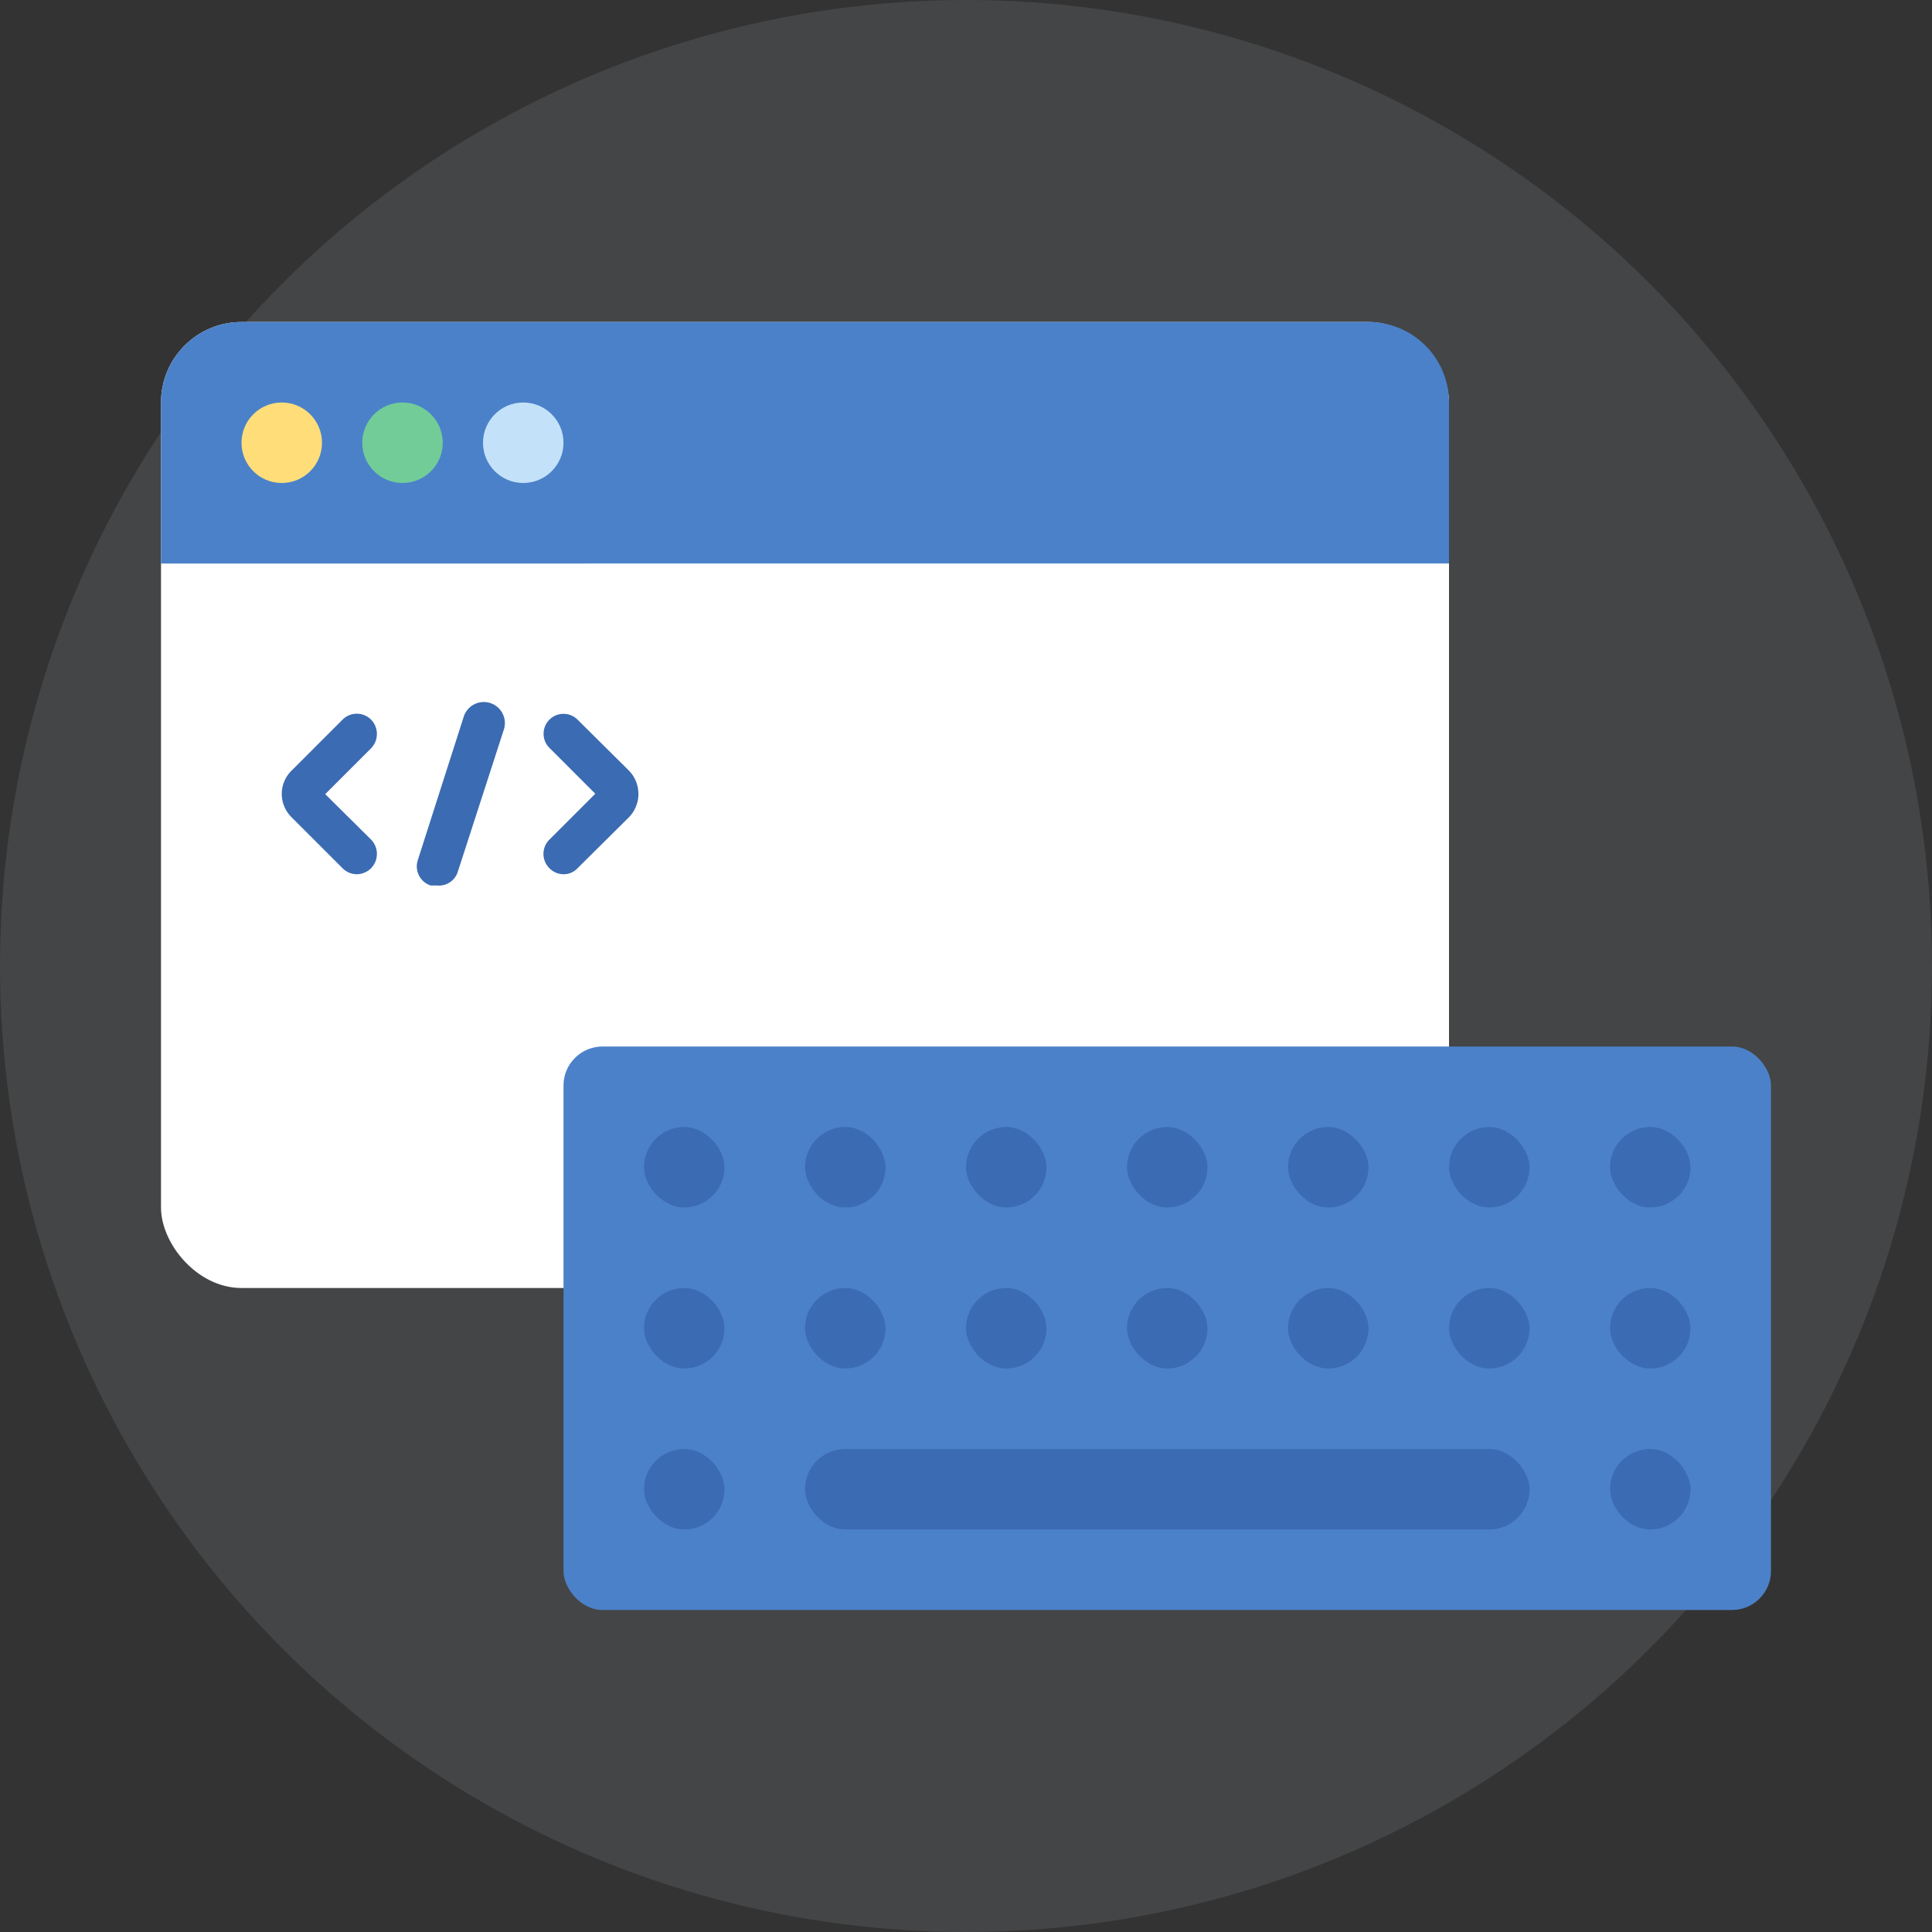 <svg xmlns="http://www.w3.org/2000/svg" viewBox="0 0 48 48"><rect x="0" y="0" width="48" height="48" fill="#333333" stroke="none"/><circle cx="24" cy="24" r="24" fill="#8b8f94" opacity=".2"/><rect width="32" height="24" x="4" y="8" fill="#fff" rx="2"/><rect width="30" height="14" x="14" y="26" fill="#4b81c9" rx="0.97"/><path fill="#4b81c9" d="M6 8h28a2 2 0 0 1 2 2v4H4v-4a2 2 0 0 1 2-2z"/><circle cx="7" cy="11" r="1" fill="#ffde7a"/><circle cx="10" cy="11" r="1" fill="#72cc98"/><circle cx="13" cy="11" r="1" fill="#c3e2f9"/><rect width="2" height="2" x="16" y="28" fill="#3b6bb2" rx="1"/><rect width="2" height="2" x="20" y="28" fill="#3b6bb2" rx="1"/><rect width="2" height="2" x="24" y="28" fill="#3b6bb2" rx="1"/><rect width="2" height="2" x="28" y="28" fill="#3b6bb2" rx="1"/><rect width="2" height="2" x="32" y="28" fill="#3b6bb2" rx="1"/><rect width="2" height="2" x="36" y="28" fill="#3b6bb2" rx="1"/><rect width="2" height="2" x="40" y="28" fill="#3b6bb2" rx="1"/><rect width="2" height="2" x="16" y="32" fill="#3b6bb2" rx="1"/><rect width="2" height="2" x="20" y="32" fill="#3b6bb2" rx="1"/><rect width="2" height="2" x="24" y="32" fill="#3b6bb2" rx="1"/><rect width="2" height="2" x="28" y="32" fill="#3b6bb2" rx="1"/><rect width="2" height="2" x="32" y="32" fill="#3b6bb2" rx="1"/><rect width="2" height="2" x="36" y="32" fill="#3b6bb2" rx="1"/><rect width="2" height="2" x="40" y="32" fill="#3b6bb2" rx="1"/><rect width="2" height="2" x="16" y="36" fill="#3b6bb2" rx="1"/><rect width="2" height="2" x="40" y="36" fill="#3b6bb2" rx="1"/><rect width="18" height="2" x="20" y="36" fill="#3b6bb2" rx="1"/><path fill="#3b6bb2" d="M14 21.72a.49.49 0 0 1-.35-.15.5.5 0 0 1 0-.71l1.14-1.14-1.14-1.14a.49.49 0 1 1 .7-.7l1.28 1.27a.83.83 0 0 1 0 1.15l-1.28 1.27a.47.47 0 0 1-.35.15zm.92-1.86z"/><path fill="#3b6bb2" d="M8.86 21.72a.5.5 0 0 1-.35-.15L7.24 20.3a.81.81 0 0 1 0-1.15l1.27-1.27a.5.5 0 0 1 .71 0 .51.51 0 0 1 0 .71l-1.14 1.14 1.14 1.13a.51.51 0 0 1 0 .71.51.51 0 0 1-.36.15z"/><path fill="#3b6bb2" d="M10.86 22h-.16a.5.5 0 0 1-.32-.63l1.14-3.56a.5.5 0 0 1 1 .31l-1.15 3.55a.49.49 0 0 1-.51.33z"/></svg>